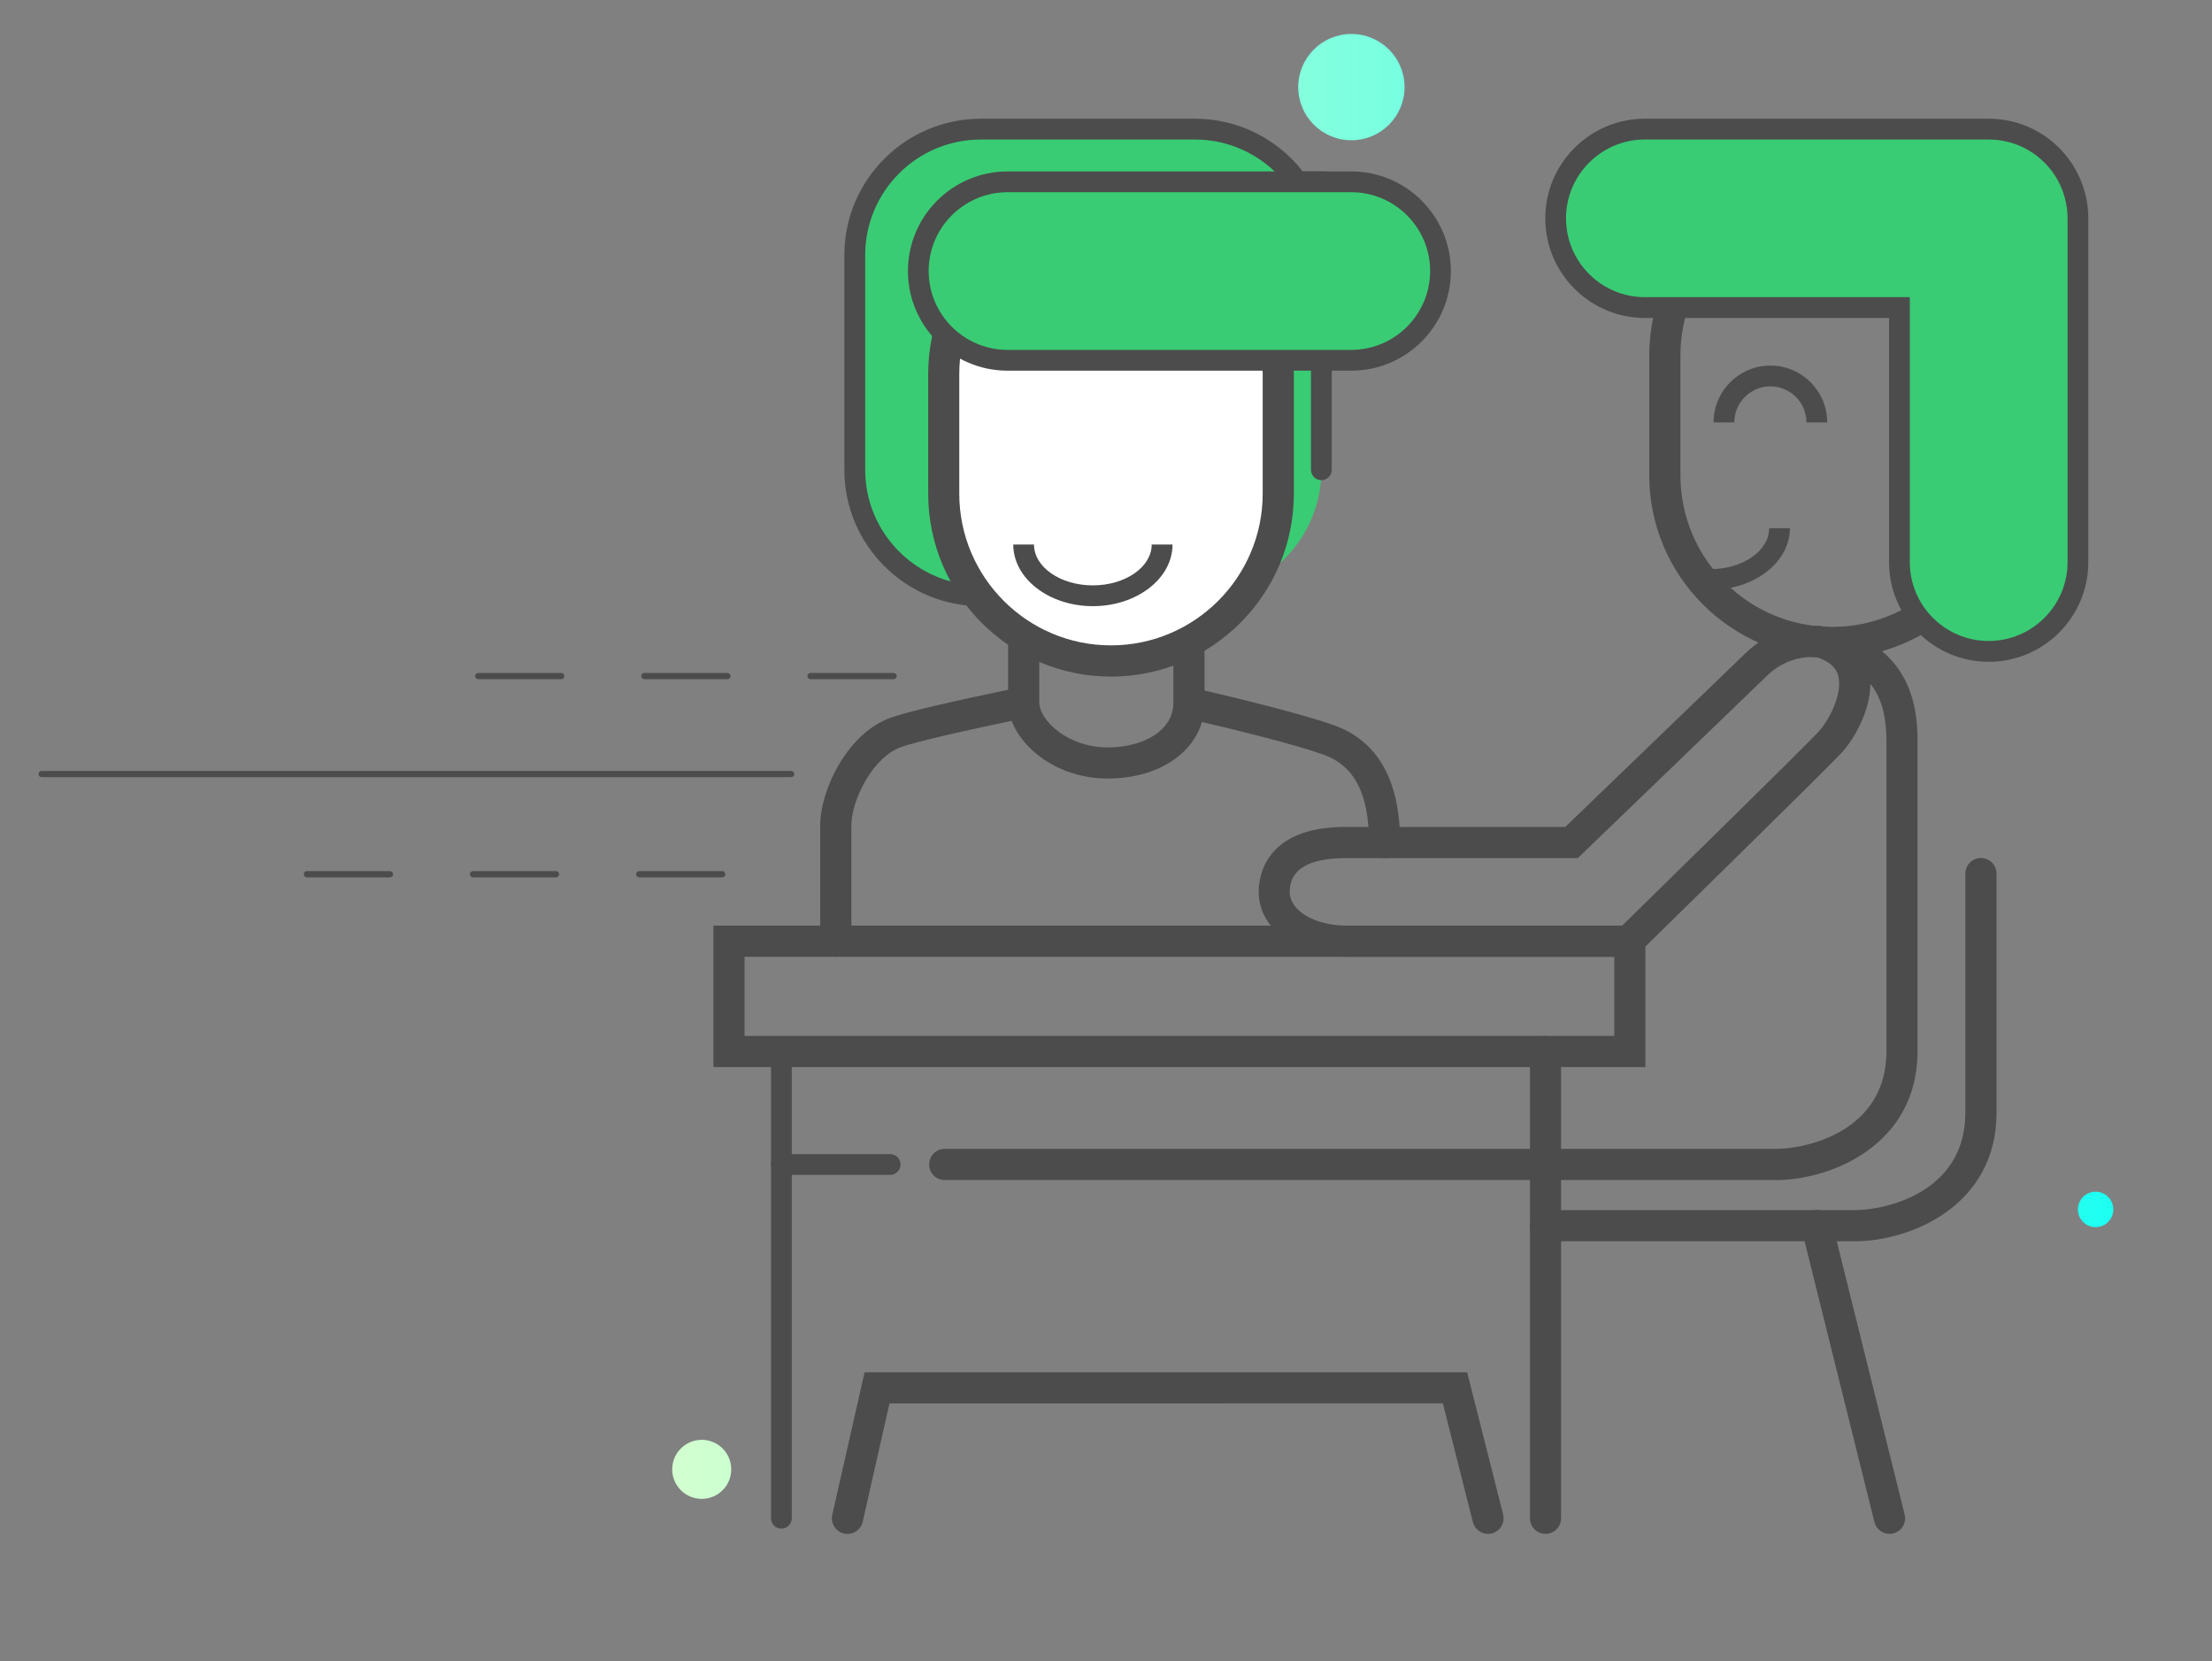 <?xml version="1.0" encoding="utf-8"?>
<!-- Generator: Adobe Illustrator 16.0.2, SVG Export Plug-In . SVG Version: 6.00 Build 0)  -->
<!DOCTYPE svg PUBLIC "-//W3C//DTD SVG 1.1//EN" "http://www.w3.org/Graphics/SVG/1.1/DTD/svg11.dtd">
<svg version="1.1" id="Layer_1" xmlns="http://www.w3.org/2000/svg" xmlns:xlink="http://www.w3.org/1999/xlink" x="0px" y="0px"
	 width="46.833px" height="35.167px" viewBox="0 0 46.833 35.167" enable-background="new 0 0 46.833 35.167" xml:space="preserve">
<rect x="0" y="0" width="46.833" height="35.167" fill="#808080" stroke="none"/>
<g>
	<g>
		<g>
			<linearGradient id="SVGID_1_" gradientUnits="userSpaceOnUse" x1="14.232" y1="16.225" x2="44.743" y2="16.225">
				<stop  offset="0" style="stop-color:#D3FFCF"/>
				<stop  offset="1" style="stop-color:#1DFFF2"/>
			</linearGradient>
			<path fill-rule="evenodd" clip-rule="evenodd" fill="url(#SVGID_1_)" d="M28.611,0.719c-0.619,0-1.125,0.504-1.125,1.125
				c0,0.622,0.506,1.125,1.125,1.125c0.623,0,1.127-0.503,1.127-1.125C29.738,1.223,29.234,0.719,28.611,0.719z M14.857,30.48
				c-0.344,0-0.625,0.28-0.625,0.625s0.281,0.625,0.625,0.625c0.346,0,0.625-0.279,0.625-0.625S15.203,30.48,14.857,30.48z
				 M44.369,25.227c-0.207,0-0.375,0.169-0.375,0.376c0,0.207,0.168,0.375,0.375,0.375s0.375-0.168,0.375-0.375
				C44.744,25.396,44.576,25.227,44.369,25.227z"/>
		</g>
	</g>
	<g>
		<path fill="#39CC74" d="M27.977,9.945c0,1.473-1.195,2.667-2.666,2.667h-4.545c-1.473,0-2.668-1.194-2.668-2.667V5.401
			c0-1.474,1.195-2.667,2.668-2.667h4.545c1.471,0,2.666,1.194,2.666,2.667V9.945z"/>
		<path fill="#4C4C4C" d="M16.543,32.361c-0.121,0-0.219-0.098-0.219-0.22v-9.88c0-0.122,0.098-0.22,0.219-0.22
			s0.221,0.099,0.221,0.22v9.88C16.764,32.263,16.664,32.361,16.543,32.361z"/>
		<path fill="#4C4C4C" d="M32.721,32.471c-0.182,0-0.328-0.147-0.328-0.33v-9.88c0-0.182,0.146-0.33,0.328-0.33
			c0.184,0,0.33,0.148,0.33,0.33v9.88C33.051,32.323,32.904,32.471,32.721,32.471z"/>
		<path fill="#4C4C4C" d="M34.838,22.589H15.105v-2.995h19.732V22.589z M15.764,21.93h18.414v-1.675H15.764V21.93z"/>
		<path fill="#4C4C4C" d="M18.846,24.872h-2.303c-0.121,0-0.219-0.098-0.219-0.22s0.098-0.22,0.219-0.22h2.303
			c0.121,0,0.221,0.099,0.221,0.22S18.967,24.872,18.846,24.872z"/>
		<path fill="#4C4C4C" d="M37.602,24.981H20c-0.182,0-0.328-0.147-0.328-0.33s0.146-0.33,0.328-0.33h17.602
			c0.65,0,2.338-0.371,2.338-2.062v-6.536c0-0.438-0.055-0.895-0.34-1.247c-0.002,0.582-0.35,1.182-0.617,1.468
			c-0.387,0.413-4.113,4.061-4.271,4.216l-0.096,0.094h-6.098c-1.066,0-1.869-0.591-1.869-1.375c0-0.322,0.133-1.374,1.84-1.374
			h4.652l3.822-3.683c0.402-0.389,0.932-0.602,1.496-0.571c0.043-0.006,0.086-0.004,0.133,0.009c0.002,0,0.002,0.001,0.004,0.001
			c0.072,0.008,0.143,0.021,0.213,0.037c1.789,0.417,1.789,1.927,1.789,2.424v6.536C40.598,24.242,38.76,24.981,37.602,24.981z
			 M28.488,18.166c-0.783,0-1.182,0.24-1.182,0.714c0,0.401,0.531,0.715,1.211,0.715h5.828c0.6-0.588,3.813-3.735,4.154-4.101
			c0.236-0.253,0.521-0.824,0.42-1.191c-0.02-0.067-0.074-0.267-0.453-0.39c-0.379-0.032-0.764,0.111-1.047,0.385l-4.014,3.868
			H28.488z"/>
		<path fill="#4C4C4C" d="M39.273,26.277h-6.553c-0.182,0-0.328-0.148-0.328-0.33s0.146-0.33,0.328-0.33h6.553
			c0.65,0,2.338-0.37,2.338-2.062v-5.061c0-0.182,0.146-0.33,0.33-0.33c0.182,0,0.33,0.147,0.33,0.33v5.061
			C42.271,25.538,40.432,26.277,39.273,26.277z"/>
		<path fill="#4C4C4C" d="M29.314,18.165c-0.184,0-0.33-0.147-0.33-0.33c0-1.034-0.307-1.625-0.963-1.86
			c-0.572-0.207-1.875-0.532-2.904-0.768c-0.178-0.041-0.287-0.218-0.246-0.396c0.039-0.177,0.213-0.29,0.395-0.248
			c0.508,0.117,2.225,0.519,2.979,0.791c0.928,0.333,1.398,1.167,1.398,2.48C29.643,18.017,29.496,18.165,29.314,18.165z"/>
		<path fill="#4C4C4C" d="M17.695,20.254c-0.182,0-0.33-0.148-0.33-0.33v-2.452c0-0.738,0.574-1.963,1.508-2.284
			c0.357-0.124,1.27-0.338,2.707-0.636c0.182-0.041,0.352,0.078,0.391,0.256c0.037,0.179-0.078,0.353-0.256,0.39
			c-1.373,0.284-2.305,0.501-2.627,0.613c-0.617,0.212-1.063,1.139-1.063,1.661v2.452C18.025,20.106,17.877,20.254,17.695,20.254z"
			/>
		<path fill="#4C4C4C" d="M23.451,16.481c-1.207,0-2.107-0.852-2.107-1.612v-1.43c0-0.182,0.146-0.33,0.33-0.33
			c0.182,0,0.33,0.147,0.33,0.33v1.43c0,0.383,0.607,0.953,1.447,0.953c0.807,0,1.391-0.392,1.391-0.93v-1.459
			c0-0.182,0.148-0.33,0.33-0.33s0.33,0.147,0.33,0.33v1.459C25.502,15.813,24.641,16.481,23.451,16.481z"/>
		<path fill="#4C4C4C" d="M38.791,13.931c-2.135,0-3.873-1.737-3.873-3.872V7.528c0-2.135,1.738-3.872,3.873-3.872
			c2.133,0,3.869,1.737,3.869,3.872v2.531C42.66,12.194,40.924,13.931,38.791,13.931z M38.791,4.316
			c-1.771,0-3.213,1.441-3.213,3.212v2.531c0,1.771,1.441,3.212,3.213,3.212c1.77,0,3.209-1.441,3.209-3.212V7.528
			C42,5.757,40.561,4.316,38.791,4.316z"/>
		<path fill="#4C4C4C" d="M40.006,32.471c-0.148,0-0.283-0.1-0.32-0.25l-1.541-6.194c-0.043-0.177,0.064-0.355,0.242-0.399
			c0.178-0.048,0.355,0.063,0.4,0.24l1.539,6.194c0.043,0.177-0.064,0.355-0.24,0.399C40.059,32.468,40.031,32.471,40.006,32.471z"
			/>
		<path fill="#4C4C4C" d="M31.504,32.471c-0.148,0-0.281-0.1-0.32-0.249l-0.635-2.513H18.832l-0.566,2.505
			c-0.041,0.178-0.215,0.289-0.395,0.25c-0.178-0.04-0.289-0.217-0.25-0.395l0.684-3.019h12.758l0.762,3.011
			c0.043,0.177-0.063,0.356-0.24,0.401C31.557,32.468,31.531,32.471,31.504,32.471z"/>
		<path fill="#4C4C4C" d="M18.92,14.378h-1.76c-0.035,0-0.066-0.03-0.066-0.066c0-0.036,0.031-0.066,0.066-0.066h1.76
			c0.035,0,0.066,0.03,0.066,0.066C18.986,14.348,18.955,14.378,18.92,14.378z M15.402,14.378h-1.76
			c-0.035,0-0.066-0.03-0.066-0.066c0-0.036,0.031-0.066,0.066-0.066h1.76c0.035,0,0.066,0.03,0.066,0.066
			C15.469,14.348,15.438,14.378,15.402,14.378z M11.883,14.378h-1.758c-0.037,0-0.066-0.03-0.066-0.066
			c0-0.036,0.029-0.066,0.066-0.066h1.758c0.037,0,0.066,0.03,0.066,0.066C11.949,14.348,11.92,14.378,11.883,14.378z"/>
		<path fill="#4C4C4C" d="M15.291,18.573h-1.758c-0.037,0-0.066-0.029-0.066-0.066s0.029-0.066,0.066-0.066h1.758
			c0.037,0,0.066,0.029,0.066,0.066S15.328,18.573,15.291,18.573z M11.773,18.573h-1.758c-0.037,0-0.066-0.029-0.066-0.066
			s0.029-0.066,0.066-0.066h1.758c0.037,0,0.066,0.029,0.066,0.066S11.811,18.573,11.773,18.573z M8.256,18.573h-1.76
			c-0.035,0-0.064-0.029-0.064-0.066s0.029-0.066,0.064-0.066h1.76c0.035,0,0.066,0.029,0.066,0.066S8.291,18.573,8.256,18.573z"/>
		<path fill="#4C4C4C" d="M16.752,16.452H0.881c-0.037,0-0.066-0.03-0.066-0.066c0-0.036,0.029-0.066,0.066-0.066h15.871
			c0.035,0,0.066,0.03,0.066,0.066C16.818,16.422,16.787,16.452,16.752,16.452z"/>
		<path fill="#39CC74" d="M43.994,4.622c0,1.043-0.846,1.889-1.889,1.889h-7.279c-1.043,0-1.889-0.846-1.889-1.889l0,0
			c0-1.043,0.846-1.889,1.889-1.889h7.279C43.148,2.733,43.994,3.579,43.994,4.622L43.994,4.622z"/>
		<path fill="#39CC74" d="M42.105,2.733c1.043,0,1.889,0.845,1.889,1.889v7.279c0,1.042-0.846,1.89-1.889,1.89l0,0
			c-1.045,0-1.889-0.847-1.889-1.89V4.622C40.217,3.579,41.061,2.733,42.105,2.733L42.105,2.733z"/>
		<path fill="#4C4C4C" d="M42.105,14.01c-1.164,0-2.109-0.946-2.109-2.109V6.731h-5.17c-1.164,0-2.109-0.947-2.109-2.109
			s0.945-2.109,2.109-2.109h7.279c0.285,0,0.561,0.056,0.82,0.165c0.643,0.272,1.105,0.84,1.246,1.519
			c0.027,0.136,0.043,0.279,0.043,0.425v7.279C44.215,13.064,43.268,14.01,42.105,14.01z M34.826,2.953
			c-0.92,0-1.67,0.749-1.67,1.669s0.75,1.669,1.67,1.669h5.609v5.609c0,0.921,0.75,1.669,1.67,1.669s1.67-0.749,1.67-1.669V4.622
			c0-0.116-0.012-0.229-0.035-0.336c-0.109-0.538-0.479-0.987-0.984-1.202c-0.207-0.086-0.426-0.13-0.65-0.13H34.826z"/>
		<g>
			<path fill="#FFFFFF" d="M23.521,13.993L23.521,13.993c-1.947,0-3.541-1.594-3.541-3.542V7.92c0-1.948,1.594-3.541,3.541-3.541
				c1.949,0,3.543,1.593,3.543,3.541v2.531C27.064,12.399,25.471,13.993,23.521,13.993z"/>
			<path fill="#4C4C4C" d="M23.521,14.323c-2.133,0-3.869-1.737-3.869-3.872V7.92c0-2.134,1.736-3.871,3.869-3.871
				c2.137,0,3.873,1.736,3.873,3.871v2.531C27.395,12.586,25.658,14.323,23.521,14.323z M23.521,4.708
				c-1.77,0-3.211,1.441-3.211,3.211v2.531c0,1.771,1.441,3.212,3.211,3.212c1.771,0,3.213-1.441,3.213-3.212V7.92
				C26.734,6.149,25.293,4.708,23.521,4.708z"/>
		</g>
		<path fill="#4C4C4C" d="M20.766,12.832c-1.592,0-2.889-1.295-2.889-2.887V5.401c0-1.592,1.297-2.888,2.889-2.888h4.545
			c0.883,0,1.725,0.415,2.271,1.116h0.398c1.164,0,2.109,0.946,2.109,2.108c0,1.09-0.832,1.99-1.893,2.099v2.109
			c0,0.122-0.1,0.22-0.221,0.22s-0.219-0.098-0.219-0.22V7.407h0.219c0.924,0,1.674-0.75,1.674-1.67c0-0.92-0.75-1.668-1.67-1.668
			h-0.621l-0.066-0.091c-0.461-0.641-1.203-1.024-1.982-1.024h-4.545c-1.35,0-2.447,1.098-2.447,2.448v4.544
			c0,1.349,1.098,2.447,2.447,2.447c0.121,0,0.219,0.099,0.219,0.22C20.984,12.733,20.887,12.832,20.766,12.832z"/>
		<path fill="#39CC74" d="M30.498,5.737c0,1.044-0.844,1.89-1.889,1.89h-7.277c-1.043,0-1.889-0.846-1.889-1.89l0,0
			c0-1.043,0.846-1.888,1.889-1.888h7.277C29.654,3.849,30.498,4.694,30.498,5.737L30.498,5.737z"/>
		<path fill="#4C4C4C" d="M28.609,7.847h-7.277c-1.164,0-2.109-0.947-2.109-2.11c0-1.162,0.945-2.108,2.109-2.108h7.277
			c1.164,0,2.109,0.946,2.109,2.108C30.719,6.9,29.773,7.847,28.609,7.847z M21.332,4.069c-0.92,0-1.67,0.748-1.67,1.668
			c0,0.921,0.75,1.67,1.67,1.67h7.277c0.92,0,1.67-0.75,1.67-1.67c0-0.92-0.75-1.668-1.67-1.668H21.332z"/>
		<path fill="#4C4C4C" d="M23.139,12.832c-0.93,0-1.686-0.585-1.686-1.305h0.439c0,0.477,0.559,0.865,1.246,0.865
			s1.246-0.388,1.246-0.865h0.441C24.826,12.247,24.068,12.832,23.139,12.832z"/>
		<path fill="#4C4C4C" d="M36.213,12.487v-0.439c0.686,0,1.244-0.388,1.244-0.865h0.439C37.896,11.902,37.141,12.487,36.213,12.487z
			"/>
		<path fill="#4C4C4C" d="M38.686,8.942h-0.439c0-0.421-0.342-0.763-0.764-0.763c-0.42,0-0.764,0.342-0.764,0.763h-0.439
			c0-0.663,0.539-1.203,1.203-1.203S38.686,8.279,38.686,8.942z"/>
	</g>
</g>
</svg>
